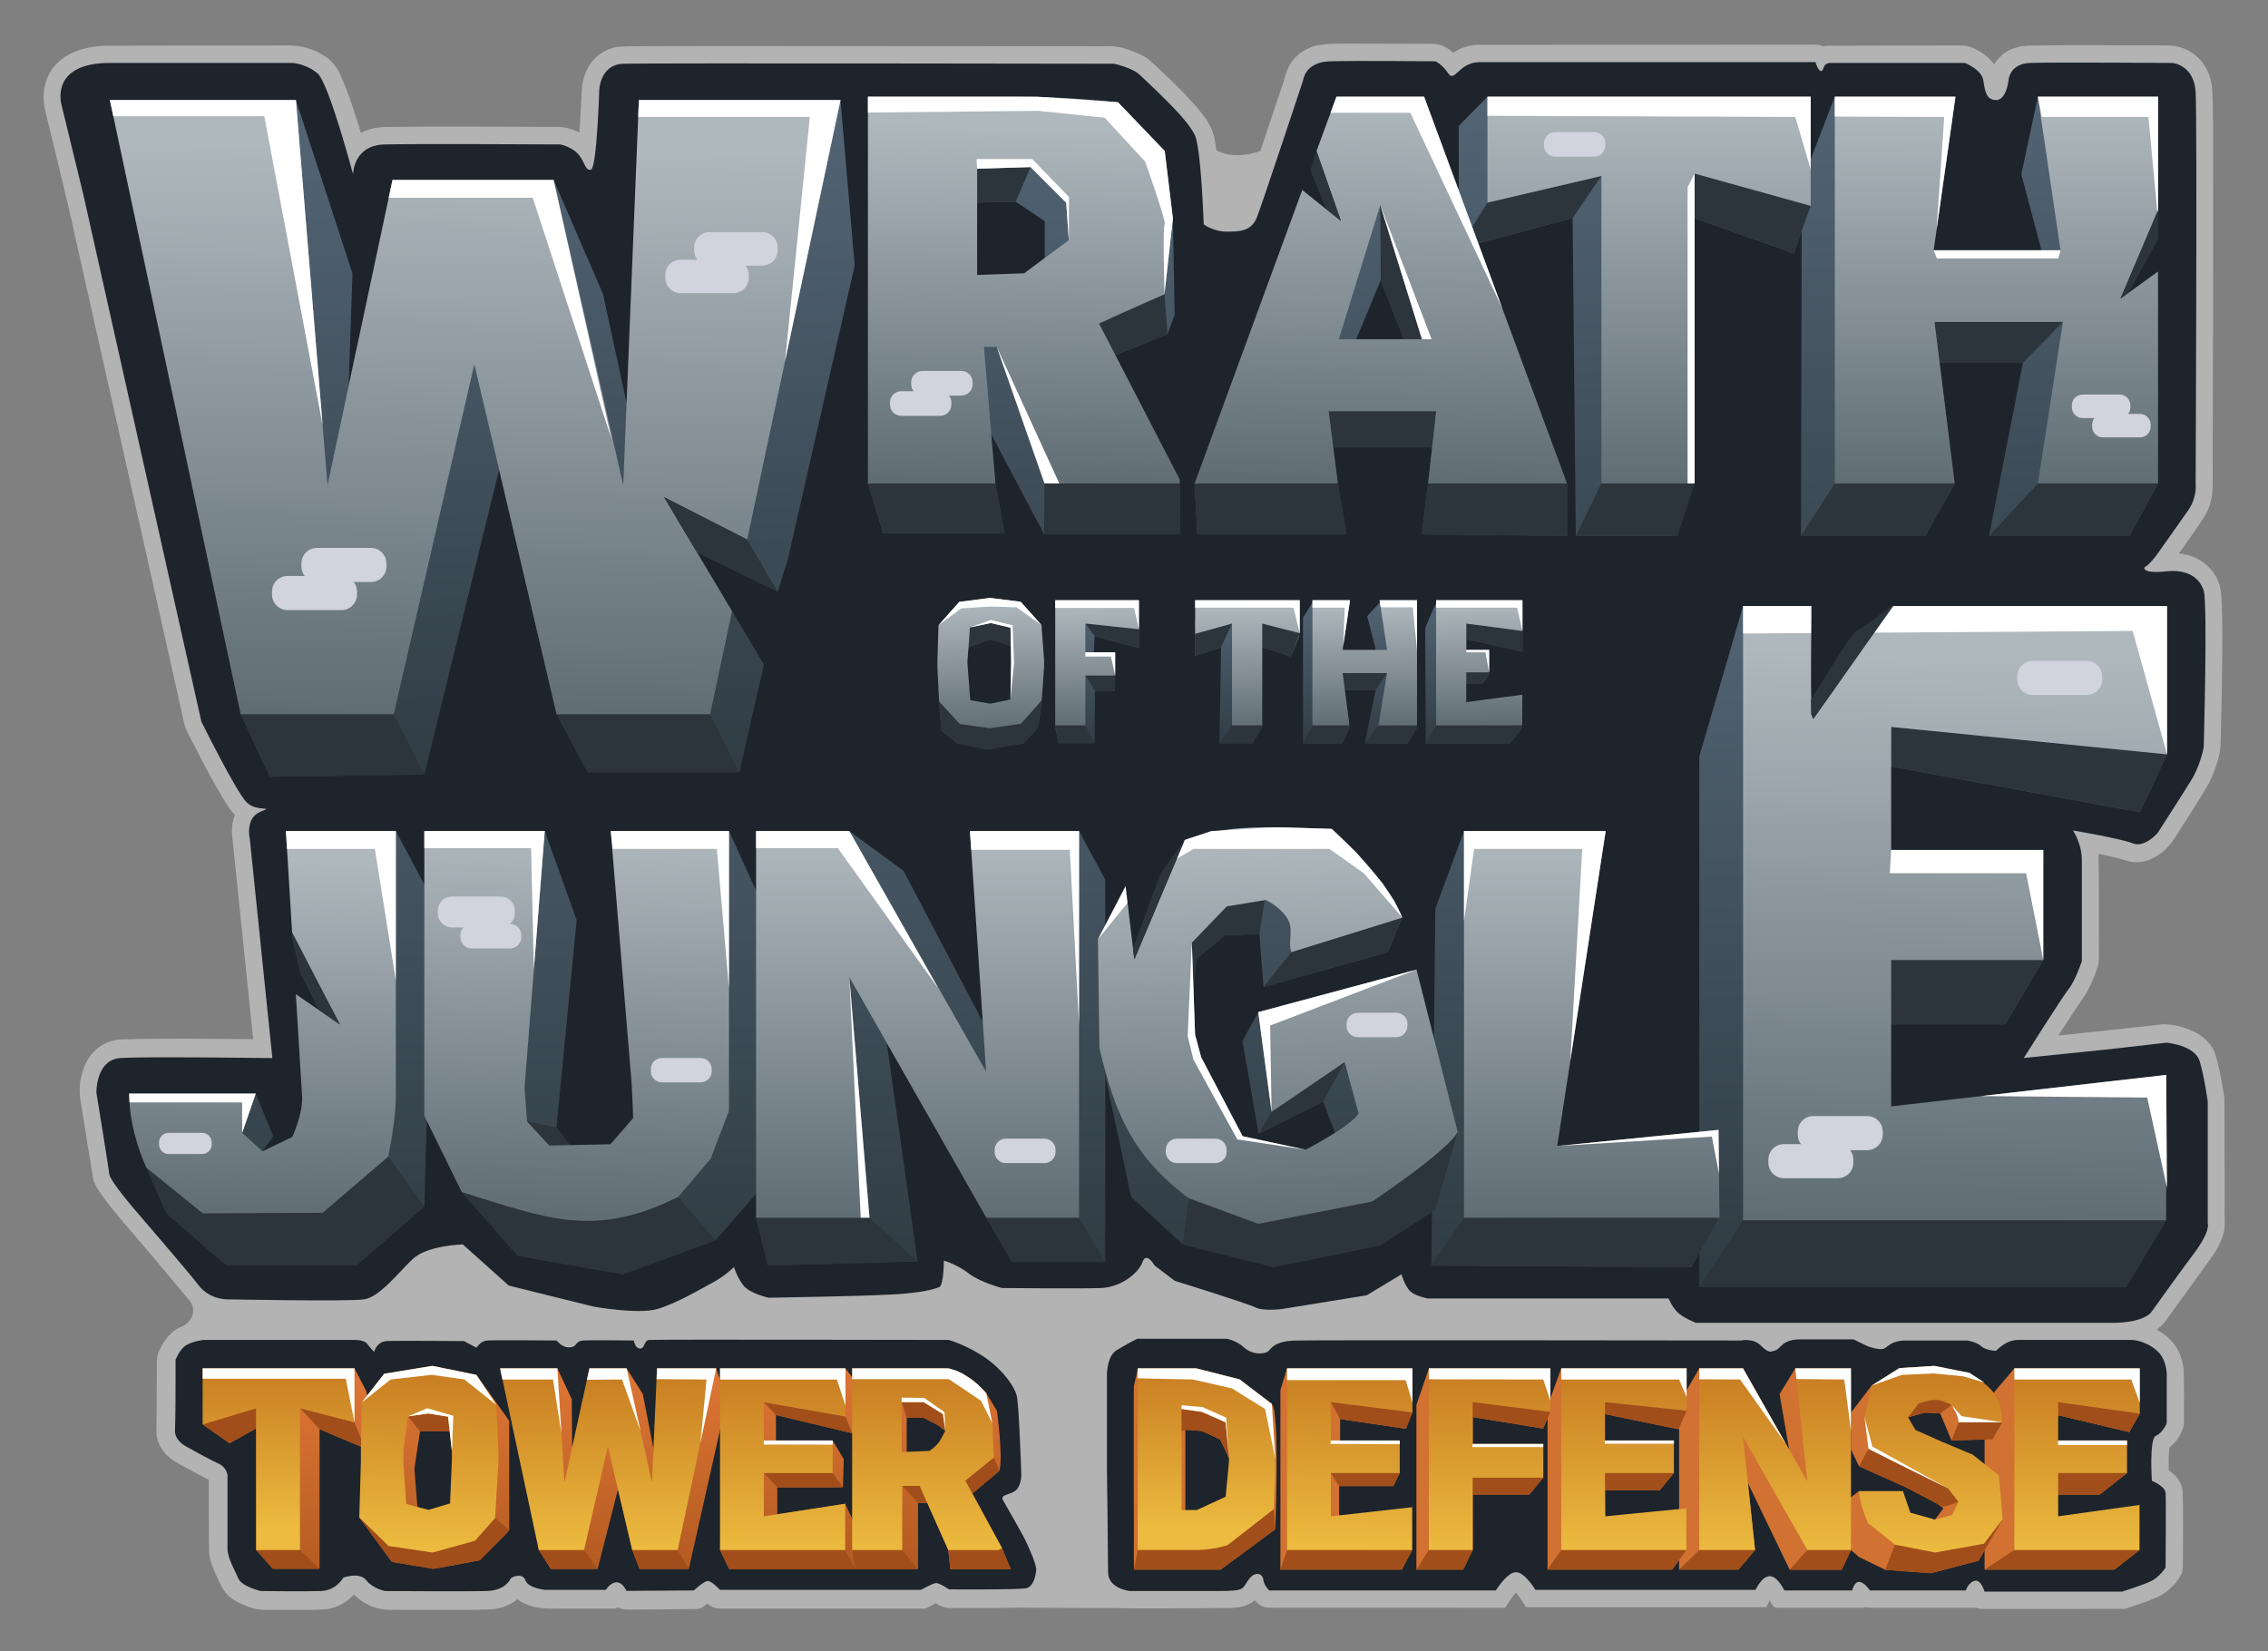 <svg xmlns="http://www.w3.org/2000/svg" role="img" viewBox="-8.91 -8.91 463.32 337.32"><rect x="-8.91" y="-8.91" width="463.32" height="337.32" fill="#808080" stroke="none"/><title>Wrath of the Jungle logo</title><g fill="#fff" opacity=".4"><path d="M127.102 260.983C125.559 261.001 124.007 260.975 122.481 261.176 122.226 261.159 121.973 261.127 121.717 261.142 118.485 261.124 115.253 261.048 112.022 261.113 111.085 261.136 110.151 261.165 109.218 261.247 108.559 261.373 107.924 261.618 107.344 261.954 106.815 261.381 106.02 261.08 105.245 261.135 100.274 261.104 95.301 261.046 90.331 261.161 89.772 261.185 89.185 261.336 88.644 261.532 88.401 261.621 88.165 261.729 87.933 261.846 87.557 261.653 87.19 261.441 86.808 261.259 81.078 261.222 75.346 261.164 69.616 261.278 68.915 261.358 68.196 261.531 67.538 261.837 67.36 261.921 67.216 261.752 67.057 261.701 66.424 261.415 65.767 261.24 65.074 261.136 63.983 260.97 62.881 261.037 61.777 261.021 52.931 261.01 44.086 261.032 35.24 261.047 34.166 261.053 33.091 261.045 32.018 261.066 30.201 261.357 28.366 261.865 26.806 262.88 25.82 263.579 25.033 264.525 24.397 265.545 24.015 266.172 23.68 266.818 23.419 267.506 23.276 267.927 23.204 268.34 23.162 268.789 23.089 269.654 23.138 270.535 23.125 271.408 23.125 275.639 23.055 279.871 23.057 284.102 23.303 286.307 24.673 288.32 26.542 289.476 28.168 290.527 29.919 291.373 31.611 292.299 32.32 292.667 33.029 293.033 33.738 293.401 33.749 298.348 33.718 303.295 33.816 308.241 33.879 309.23 34.177 310.186 34.508 311.114 35.006 312.458 35.645 313.744 36.266 315.035 36.782 316.044 37.473 316.994 38.42 317.639 39.66 318.544 41.101 319.124 42.553 319.594 43.658 319.925 44.801 320.005 45.948 319.976 47.281 319.965 48.613 319.99 49.946 319.993 52.579 320.008 55.215 320.011 57.843 319.844 59.975 319.546 61.953 318.438 63.4 316.854 64.511 317.959 65.852 318.837 67.316 319.369 68.353 319.751 69.454 319.952 70.559 319.956 71.819 319.983 73.08 319.955 74.34 319.975 79.99 319.99 85.642 320.043 91.291 319.894 92.674 319.805 94.062 319.446 95.285 318.811 95.821 318.534 96.323 318.203 96.796 317.82 97.719 318.514 98.815 318.993 99.938 319.288 102.118 319.875 104.387 319.722 106.622 319.722 110.057 319.729 113.493 319.725 116.929 319.724 116.999 319.6 117.121 319.434 117.28 319.476 117.885 319.788 118.563 319.903 119.222 319.929 120.098 319.943 120.975 319.908 121.851 319.91 125.756 319.881 129.66 319.858 133.564 319.803 134.339 319.71 134.995 319.221 135.552 318.72 135.636 318.663 135.723 318.834 135.808 318.871 136.491 319.423 137.349 319.731 138.227 319.714 139.378 319.74 140.53 319.7 141.681 319.721 154.509 319.722 167.337 319.723 180.165 319.724 180.865 319.357 181.56 318.981 182.263 318.621 182.863 318.987 183.488 319.324 184.188 319.495 184.813 319.641 185.461 319.595 186.098 319.619 187.825 319.633 189.552 319.612 191.278 319.619 194.643 319.608 198.015 319.617 201.368 319.32 202.411 319.125 203.409 318.594 204.189 317.861 204.858 317.24 205.381 316.468 205.71 315.626 206.452 313.983 206.751 312.11 206.408 310.326 206.205 309.334 205.845 308.359 205.462 307.42 204.886 306.048 204.281 304.688 203.594 303.368 202.761 301.746 201.854 300.161 200.956 298.572 202.14 297.578 202.921 296.171 203.268 294.672 203.585 293.279 203.558 291.808 203.487 290.373 203.411 288.913 203.367 287.453 203.299 285.993 203.155 282.677 203.002 279.357 202.616 276.061 202.471 274.976 202.067 273.952 201.562 272.984 200.743 271.438 199.67 270.041 198.485 268.763 196.205 266.31 193.401 264.37 190.384 262.926 189.274 262.402 188.148 261.907 186.984 261.514 186.099 261.217 185.173 261.017 184.252 261.016 183.031 260.986 181.811 261.041 180.59 261.012 162.761 260.991 144.932 260.978 127.102 260.983zM237.33 261.076C232.586 261.081 227.842 261.056 223.098 261.113 222.114 261.199 221.263 261.746 220.415 262.201 218.957 263.009 217.427 263.746 216.19 264.886 215.047 266.015 214.38 267.54 214.034 269.09 213.592 271.102 213.704 273.176 213.692 275.221 213.696 282.15 213.695 289.078 213.763 296.006 213.805 301.04 213.857 306.073 213.936 311.106 213.957 311.891 213.959 312.679 214.03 313.461 214.398 315.648 215.923 317.57 217.91 318.527 219.567 319.421 221.483 319.723 223.349 319.665 229.874 319.646 236.4 319.692 242.925 319.583 244.311 319.502 245.731 319.202 246.903 318.424 247.083 318.292 247.257 318.154 247.419 318.001 247.99 318.691 248.738 319.306 249.645 319.46 250.524 319.622 251.42 319.514 252.307 319.546 267.731 319.546 283.155 319.547 298.579 319.547 299.298 318.493 299.932 317.375 300.771 316.413 301.495 317.291 302.071 318.276 302.705 319.217 302.769 319.32 302.846 319.468 302.99 319.43 319.302 319.43 335.613 319.43 351.925 319.43 352.178 318.958 352.407 318.471 352.64 317.99 352.86 318.429 353.054 318.897 353.384 319.267 353.74 319.581 354.246 319.564 354.69 319.547 360.432 319.547 366.174 319.547 371.916 319.547 371.982 319.509 372.024 319.445 372.051 319.376 373.003 319.656 374.004 319.52 374.98 319.55 381.58 319.549 388.18 319.548 394.78 319.547 395.539 319.885 396.387 319.771 397.193 319.785 406.528 319.781 415.863 319.78 425.198 319.78 427.754 318.908 430.375 318.161 432.772 316.89 434.424 315.808 435.874 314.363 436.783 312.598 437.137 311.518 436.984 310.369 437.031 309.256 437.051 304.724 437.097 300.191 436.985 295.66 436.783 294.075 435.799 292.661 434.506 291.756 434.384 291.671 434.265 291.583 434.141 291.502 434.1 289.938 434.076 288.37 434.279 286.817 435.654 285.732 436.699 284.208 437.143 282.508 437.362 281.386 437.192 280.241 437.247 279.109 437.249 276.344 437.295 273.577 437.165 270.814 436.942 268.495 435.956 266.214 434.253 264.599 432.591 263.01 430.448 261.958 428.201 261.505 426.449 261.183 424.661 261.335 422.891 261.306 416.185 261.314 409.48 261.295 402.774 261.357 401.537 261.404 400.338 261.817 399.251 262.392 398.779 262.647 398.326 262.936 397.888 263.245 397.325 262.864 396.764 262.472 396.13 262.217 394.673 261.583 393.065 261.372 391.486 261.412 390.134 261.437 388.782 261.424 387.431 261.427 384.611 261.426 381.791 261.416 378.973 261.515 377.502 261.696 376.076 262.239 374.863 263.092 373.448 262.764 372.242 261.904 370.885 261.421 370.335 261.229 369.749 261.16 369.168 261.189 365.457 261.2 361.745 261.166 358.035 261.254 357.321 261.266 356.612 261.373 355.927 261.574 354.829 261.884 353.78 262.401 352.91 263.145 352.013 262.373 350.93 261.804 349.767 261.568 348.527 261.272 347.241 261.326 345.979 261.397 341.979 261.433 337.98 261.398 333.98 261.409 309.756 261.4 285.532 261.379 261.308 261.399 258.905 261.413 256.499 261.398 254.1 261.551 252.379 261.729 250.645 262.216 249.222 263.231 248.883 263.477 248.572 263.758 248.264 264.041 247.723 263.967 247.345 263.531 246.927 263.224 245.179 261.865 242.985 261.028 240.756 261.074 239.614 261.075 238.472 261.075 237.33 261.076z"/><path d="M266.684 0C264.421 0.025 262.13 -0.048 259.904 0.432C257.911 0.937 256.056 2.115 254.897 3.832C254.114 4.957 253.718 6.288 253.355 7.594C250.367 16.529 247.41 25.476 244.302 34.37C244.22 34.566 244.011 34.672 243.806 34.675C243.121 34.799 242.415 34.766 241.715 34.78C241.336 34.771 240.963 34.736 240.594 34.646C240.328 29.595 240.085 24.525 239.235 19.531C238.865 17.679 237.973 15.956 236.782 14.499C234.878 11.998 232.633 9.785 230.402 7.581C228.883 6.106 227.35 4.644 225.754 3.253C224.294 2.149 222.548 1.518 220.816 0.982C219.605 0.608 218.328 0.481 217.064 0.538C192.22 0.523 167.376 0.493 142.532 0.493C136.059 0.496 129.587 0.489 123.114 0.522C121.251 0.537 119.387 0.549 117.526 0.631C114.817 0.934 112.306 2.67 111.103 5.121C110.252 6.749 109.937 8.602 109.89 10.424C109.76 13.02 109.654 15.615 109.459 18.207C108.034 17.435 106.419 16.983 104.793 17.019C103.255 17.009 101.717 17.011 100.179 17C90.016 16.967 79.853 16.905 69.69 17.035C68.012 17.103 66.313 17.432 64.819 18.225C63.584 14.1 62.265 9.987 60.477 6.064C59.77 4.638 58.727 3.342 57.351 2.514C55.236 1.121 52.706 0.365 50.172 0.386C48.657 0.364 47.143 0.408 45.629 0.389C34.608 0.389 23.588 0.385 12.567 0.424C10.123 0.544 7.645 0.963 5.44 2.07C3.309 3.139 1.529 4.966 0.674 7.208C-0.174 9.399 -0.185 11.858 0.434 14.109C2 20.541 3.569 26.98 5.098 33.414C8.976 50.635 12.823 67.862 16.682 85.087C20.726 103.146 24.769 121.205 28.813 139.263C29.224 140.606 30.005 141.786 30.599 143.048C32.886 147.513 35.184 151.986 37.924 156.194C38.271 156.682 38.644 157.154 39.07 157.575C38.431 159.162 38.365 160.934 38.599 162.605C40.008 176.2 41.405 189.797 42.806 203.393C33.843 203.328 24.877 203.179 15.915 203.436C14.294 203.539 12.655 204.006 11.348 204.999C9.681 206.207 8.525 208.045 7.972 210.007C7.34 211.989 7.188 214.129 7.587 216.174C8.419 221.349 9.228 226.528 10.083 231.698C10.264 232.621 10.723 233.459 11.214 234.25C11.797 235.164 12.464 236.019 13.116 236.883C15.936 240.546 19.056 243.961 22.021 247.504C24.625 250.562 27.18 253.663 29.777 256.726C31.816 258.861 34.751 260.059 37.69 260.102C41.035 260.194 44.383 260.2 47.729 260.254C53.558 260.318 59.39 260.393 65.215 260.165C66.765 260.059 68.306 259.61 69.613 258.758C71.614 257.531 73.278 255.852 74.911 254.188C76.114 252.956 77.259 251.666 78.597 250.576C79.436 250.024 80.412 249.795 81.375 249.536C82.403 249.288 83.45 249.127 84.499 249.03C87.474 251.675 90.437 254.333 93.407 256.984C99.775 258.551 106.136 260.152 112.521 261.647C116.214 262.2 119.952 262.636 123.692 262.422C126.137 262.232 128.467 261.361 130.676 260.338C133.827 258.894 136.855 257.199 139.853 255.462C140.899 256.866 142.374 257.921 143.989 258.571C145.328 259.152 146.739 259.613 148.2 259.744C149.691 259.824 151.183 259.687 152.675 259.7C160.555 259.532 168.442 259.445 176.308 258.916C178.989 258.677 181.685 258.3 184.235 257.406C185.538 256.886 186.567 255.746 186.969 254.404C187.001 254.295 187.022 254.176 187.133 254.303C188.251 255.057 189.429 255.749 190.687 256.232C192.176 256.86 193.709 257.406 195.298 257.717C196.797 257.902 198.309 257.775 199.814 257.831C205.436 257.858 211.059 257.931 216.679 257.756C220.138 257.464 223.478 255.869 225.85 253.329C227.004 254.196 228.137 255.091 229.323 255.914C229.996 256.224 230.727 256.374 231.423 256.623C236.52 258.241 241.626 259.824 246.643 261.674C248.271 262.227 250.018 262.297 251.72 262.181C254.177 262.028 256.591 261.517 259.02 261.152C263.196 260.476 267.371 259.801 271.547 259.125C272.962 258.271 274.377 257.416 275.792 256.561C276.773 257.824 278.17 258.724 279.678 259.23C281.28 259.834 283.012 260.021 284.715 259.952C299.688 259.949 314.66 259.948 329.633 259.949C330.763 261.672 332.428 263.014 334.302 263.855C335.242 264.323 336.221 264.789 337.281 264.882C339.281 264.96 341.282 264.894 343.282 264.92C370.016 264.912 396.75 264.901 423.484 264.887C425.868 264.764 428.285 264.413 430.475 263.421C432.02 262.713 433.256 261.456 434.159 260.036C437.217 255.767 440.34 251.546 443.373 247.259C444.352 245.724 445.173 244.054 445.517 242.255C445.656 240.686 445.5 239.11 445.56 237.538C445.548 230.182 445.553 222.827 445.513 215.472C444.995 212.264 444.504 209.029 443.452 205.943C442.622 204.099 441.035 202.66 439.21 201.828C437.227 200.903 435.054 200.299 432.852 200.362C429.347 200.72 425.849 201.155 422.344 201.52C418.757 201.912 415.168 202.283 411.578 202.651C413.413 199.788 415.304 196.964 417.199 194.141C418.294 192.276 419.126 190.261 419.728 188.186C419.975 186.917 419.817 185.62 419.863 184.338C419.857 178.134 419.881 171.929 419.802 165.725C419.809 165.644 419.736 165.473 419.878 165.547C421.966 165.964 424.035 166.462 426.073 167.083C427.802 167.492 429.653 167.12 431.187 166.257C433.056 165.276 434.564 163.693 435.62 161.879C437.86 158.325 440.198 154.831 442.293 151.189C443.08 149.681 443.702 148.089 444.163 146.453C444.461 145.371 444.685 144.261 444.734 143.138C444.921 135.956 445.059 128.772 445.079 121.587C445.076 118.581 445.054 115.573 444.865 112.573C444.729 111.047 444.275 109.524 443.388 108.262C441.925 106.074 439.479 104.599 436.882 104.241C436.662 104.204 436.44 104.173 436.218 104.149C438.037 101.569 439.909 99.024 441.59 96.351C442.64 94.545 443.078 92.441 443.114 90.368C443.117 89.286 443.089 88.204 443.105 87.121C443.159 63.467 443.268 39.812 443.175 16.157C443.154 13.783 443.144 11.406 442.988 9.037C442.765 6.755 441.809 4.511 440.161 2.895C438.45 1.205 436.025 0.29 433.627 0.366C431.411 0.376 429.194 0.355 426.978 0.351C419.744 0.325 412.508 0.287 405.275 0.41C403.613 0.518 401.929 0.962 400.564 1.944C399.72 2.548 399.014 3.338 398.487 4.231C397.461 2.824 395.996 1.804 394.459 1.022C393.608 0.598 392.659 0.332 391.702 0.383C382.649 0.393 373.596 0.388 364.544 0.426C364.197 0.42 363.853 0.475 363.518 0.558C362.7 0.163 361.767 0.199 360.883 0.22C338.188 0.226 315.494 0.232 292.799 0.244C291.081 0.321 289.4 0.915 287.978 1.875C287.045 1.032 285.923 0.339 284.668 0.129C283.395 -0.033 282.109 0.091 280.83 0.036C276.115 0.013 271.397 -0.002 266.684 0Z"/><path d="M25.439 251.427L29.777 256.726C29.777 256.726 32.837 260.437 26.806 262.88C20.776 265.323 165.851 307.216 165.851 307.216L187.285 317.13L195.528 318.532L197.342 319.521L230.812 319.686L349.77 284.402L351.419 239.226L323.06 60.5L248.467 21.96C248.467 21.96 243.167 24.062 239.256 21.589C235.346 19.116 215.595 40.149 215.595 40.149L25.439 251.427Z"/></g><path fill="#1E242B" d="M13.537 3.948H50.85C50.85 3.948 53.653 4.113 55.961 6.091C58.269 8.07 63.215 26.701 63.215 26.701C63.215 26.701 63.215 20.765 69.645 20.601C76.076 20.436 105.589 20.601 105.589 20.601C105.589 20.601 107.897 21.095 109.216 22.579C110.535 24.063 110.7 26.206 111.854 25.712C113.008 25.217 113.503 9.719 113.503 9.719C113.503 9.719 113.503 4.278 118.449 4.113C123.395 3.948 218.694 4.113 218.694 4.113C218.694 4.113 222.486 4.937 223.97 6.421C225.454 7.905 234.192 15.654 235.346 19.117C236.501 22.579 236.995 36.923 236.995 36.923C236.995 36.923 238.974 38.407 241.612 38.407C244.25 38.407 246.723 38.407 247.877 35.439C249.031 32.472 257.275 7.575 257.275 7.575C257.275 7.575 257.605 3.783 262.716 3.618C267.827 3.453 284.315 3.618 284.315 3.618C284.315 3.618 285.634 4.113 286.953 6.091C288.272 8.07 289.096 3.783 293.383 3.783C297.67 3.783 361.972 3.783 361.972 3.783C361.972 3.783 362.466 5.597 363.126 5.597C363.785 5.597 363.29 3.948 365.104 3.948C366.918 3.948 392.474 3.948 392.474 3.948C392.474 3.948 395.936 5.267 396.266 7.575C396.596 9.883 396.925 11.532 398.904 11.532C400.882 11.532 401.377 7.74 401.377 7.74C401.377 7.74 401.377 4.113 405.829 3.948C410.28 3.783 434.847 3.948 434.847 3.948C434.847 3.948 439.299 4.278 439.628 9.883C439.958 15.489 439.628 90.013 439.628 90.013C439.628 90.013 439.958 92.651 438.144 95.29C436.331 97.927 431.384 104.852 431.384 104.852C431.384 104.852 430.065 106.501 429.406 106.831C428.746 107.161 429.076 108.315 433.528 107.82C437.98 107.325 440.453 109.139 441.277 111.777C442.101 114.415 441.277 143.763 441.277 143.763C441.277 143.763 440.618 147.39 438.804 150.358C436.99 153.326 431.879 161.24 431.879 161.24C431.879 161.24 429.241 164.373 426.768 163.383C424.295 162.394 414.567 160.745 414.567 160.745C414.567 160.745 416.381 163.383 416.381 166.846C416.381 170.308 416.381 187.455 416.381 187.455C416.381 187.455 415.062 191.412 413.743 193.061C412.424 194.71 404.51 207.241 404.51 207.241L422.151 205.427L433.693 204.108C433.693 204.108 439.463 204.603 440.453 207.9C441.442 211.198 442.101 216.144 442.101 216.144V241.04C442.101 241.04 442.761 242.524 439.299 247.141C435.836 251.757 430.56 259.177 430.56 259.177C430.56 259.177 429.169 261.351 422.445 261.351C415.721 261.351 337.57 261.351 337.57 261.351C337.57 261.351 334.932 260.331 333.778 259.177C332.623 258.023 331.964 256.374 331.964 256.374H282.831C282.831 256.374 279.863 255.879 278.874 254.56C277.884 253.241 277.39 251.428 277.39 251.428L270.3 255.714L252.988 258.517C252.988 258.517 249.196 259.012 247.547 258.187C245.898 257.363 231.06 252.747 231.06 252.747L226.938 249.614C226.938 249.614 225.289 246.646 224.465 248.954C223.64 251.263 220.013 254.066 216.056 254.23C212.099 254.395 195.776 254.23 195.776 254.23C195.776 254.23 191.324 253.076 189.016 251.263C186.708 249.449 183.905 248.625 183.905 248.625C183.905 248.625 183.905 253.736 182.916 254.066C181.926 254.395 180.937 254.89 175.826 255.385C170.715 255.879 148.127 256.209 148.127 256.209C148.127 256.209 144.17 255.385 142.851 253.571C141.532 251.757 141.037 249.944 141.037 249.944C141.037 249.944 139.223 251.757 136.75 253.076C134.277 254.395 129.331 257.363 125.374 258.517C121.417 259.671 112.349 258.023 112.349 258.023L95.037 253.736L85.638 245.327C85.638 245.327 78.384 245.492 75.416 248.295C72.448 251.098 68.656 256.044 65.524 256.539C62.391 257.033 37.33 256.539 37.33 256.539C37.33 256.539 33.867 256.539 31.724 253.736C29.581 250.933 19.193 238.897 19.193 238.897C19.193 238.897 13.588 232.467 13.423 230.983C13.258 229.499 10.785 214.33 10.785 214.33C10.785 214.33 10.62 207.57 15.731 207.241C20.842 206.911 45.244 207.241 45.244 207.241H46.728L42.111 162.394C42.111 162.394 41.122 158.272 44.255 156.953C47.387 155.634 43.595 157.118 41.452 154.975C39.308 152.831 32.219 138.487 32.219 138.487L8.147 30.988L3.695 12.686C3.695 12.686 0.956 3.948 13.537 3.948Z"/><path fill="url(#paint0_linear_5783_12764)" d="M40.25 137.003L46.191 149.787L77.777 149.321L93.055 87.044L104.793 137.003L111.129 148.855H142.141L165.691 45.327L162.786 11.537L124.537 76.338L119.091 73.411L114.277 51.156L104.179 27.859L63.979 62.124L63.288 65.371L62.316 69.941L63.096 46.959L51.538 11.537L40.25 137.003Z"/><path fill="url(#paint1_linear_5783_12764)" d="M168.392 89.849L171.539 100.071H196.27L194.431 89.849L193.492 79.626L204.388 100.236H232.089V89.442L218.943 63.651L229.594 59.346L231.059 55.389L230.695 35.714L201.381 56.544L188.026 50.35L190.7 32.471L198.578 32.307L204.514 36.264V43.802L206.328 48.465L216.22 36.593L213.912 23.898L195.116 18.952L180.277 23.898L179.947 50.35L168.392 89.849Z"/><path fill="url(#paint2_linear_5783_12764)" d="M243.425 80.662L235.137 89.848L235.676 100.26H266.178L264.386 89.848L263.45 82.469H283.662L282.835 89.848L281.511 100.26L311.204 100.565V89.848L289.92 69.898L268.156 60.387L273.17 48.299L277.884 60.387L282.336 64.952L286.787 61.325L285.963 37.582L274.916 21.589L256.945 53.74L243.425 80.662Z"/><path fill="url(#paint3_linear_5783_12764)" d="M304.429 15.16L294.959 10.852L289.096 16.808V41.87L312.352 35.638L313.003 100.59H333.777L336.655 89.849V35.439L357.519 42.859L360.989 33.139L343.67 16.973L304.429 15.16Z"/><path fill="url(#paint4_linear_5783_12764)" d="M379.943 45.662L365.914 10.852L359.168 28.35L359.003 100.615H384.394L390.399 89.849L387.32 65.205H404.344L397.42 100.615H426.108L431.944 89.849L425.449 35.604L407.403 10.852L404.015 26.701L408.137 42.212L403.355 48.3L379.943 45.662Z"/><path fill="#2C353C" d="M40.25 137.003L46.191 149.787 77.777 149.321 71.53 137.003H40.25zM104.792 137.003L111.129 148.854H142.141L136.159 137.003H104.792zM168.392 89.849L171.539 100.071H196.27L194.431 89.849H168.392zM204.461 89.849L204.389 100.236H232.089V89.849H204.461zM190.701 32.471L198.579 32.307 201.625 25.225 190.701 25.555V32.471zM215.595 57.186L218.943 63.651 229.594 59.346 228.98 51.199 215.595 57.186zM235.137 89.849L235.676 100.26H266.178L264.386 89.849H235.137zM282.836 89.849L281.512 100.26 311.204 100.566V89.849C311.204 89.849 282.836 89.849 282.836 89.849zM283.662 82.47H263.45L262.514 75.091H284.489L283.662 82.47zM277.884 60.387L273.171 48.299 273.062 32.988 281.58 60.387H277.884zM294.959 32.48L289.096 41.869 312.352 35.638 318.235 27.039 294.959 32.48zM337.279 26.544L360.989 33.139 357.519 42.859 336.655 35.44 337.279 26.544zM318.236 89.849L313.003 100.59H333.777L337.279 89.849H318.236zM365.914 89.849L359.003 100.615H384.394L390.399 89.849H365.914zM431.944 89.849L426.108 100.615H397.419L407.403 89.849H431.944zM387.32 65.205H404.344L412.514 56.861H386.277L387.32 65.205z"/><path fill="url(#paint5_linear_5783_12764)" d="M118.407 90.212L121.606 11.537H162.786L136.159 137.003H104.792L87.989 65.481L71.53 137.003H40.25L13.537 11.537H51.538L58.001 90.212L71.272 27.859H104.179L118.407 90.212Z"/><path fill="url(#paint6_linear_5783_12764)" d="M194.714 61.961H192.1L194.432 89.849H168.393V10.852H199.481C208.85 10.852 219.477 11.98 219.477 11.98L229.026 21.934L230.696 35.714L228.98 51.2C228.98 51.2 220.334 54.944 215.595 57.186L232.089 89.035V89.849H204.461L194.714 61.961ZM190.701 47.258L200.306 46.928L209.433 40.149L208.903 32.503L201.625 25.225L190.701 25.555V47.258Z"/><path fill="url(#paint7_linear_5783_12764)" d="M284.489 75.091H262.513L264.386 89.849H235.137L264.11 10.852H282.014L311.204 89.849H282.835L284.489 75.091ZM264.598 60.388H281.58L273.062 32.988L264.598 60.388Z"/><path fill="url(#paint8_linear_5783_12764)" d="M360.989 33.139L337.279 26.544V89.849H318.235V27.039L294.959 32.48V10.852H360.989V33.139Z"/><path fill="url(#paint9_linear_5783_12764)" d="M431.944 89.849H407.403L412.514 56.861H386.277L390.399 89.849H365.914V10.852H390.564L386.112 42.212H412.019L407.403 10.852H431.944V89.849Z"/><path fill="#fff" d="M13.537 11.537L14.236 14.82H45.079L56.995 77.968 51.538 11.537H13.537zM71.272 27.859L70.499 31.489H99.921L115.976 80.662 104.179 27.859H71.272zM121.606 11.537L121.466 14.983H156.535L151.463 64.89 162.786 11.537H121.606zM194.714 61.96L204.461 89.848H207.487L194.714 61.96zM168.393 10.852V14.082L203.122 13.732 216.756 15.132 225.033 24.108C225.033 24.108 229.452 36.597 229.022 36.903 228.592 37.209 228.98 51.2 228.98 51.2L230.696 35.714 229.026 21.934 219.477 11.98 203.122 10.852H168.393z"/><path fill="#fff" d="M190.701 25.554L201.625 25.224 208.903 32.503 209.433 40.148 209.469 31.336 201.949 23.583H190.582L190.701 25.554zM264.11 10.852L262.905 14.135H279.203L297.991 54.091 282.014 10.852H264.11zM273.062 32.988L281.58 60.387H283.543L273.062 32.988zM294.959 10.852V14.747L357.849 14.983 360.989 25.712V10.852H294.959zM337.279 26.544V89.849H335.839V29.355L337.279 26.544zM365.914 10.852V14.912L388.269 14.983 386.686 38.169 390.564 10.852H365.914zM386.112 42.211L386.771 43.881H411.585L412.019 42.211H386.112zM407.403 10.852L408.206 14.983H429.983L431.944 35.934V10.852H407.403z"/><path fill="url(#paint10_linear_5783_12764)" d="M71.953 160.868L79.538 175.09L77.777 237.578L63.875 249.614H37.33L25.129 238.971L21.015 229.658L17.48 214.508H43.338L46.892 223.234L44.717 226.301L57.115 228.18L71.953 160.868Z"/><path fill="url(#paint11_linear_5783_12764)" d="M89.76 169.979L102.37 160.868L108.893 179.047L104.764 221.42L107.732 225.377L116.635 229.994L127.022 218.782L140.009 160.868L146.477 175.09V233.951L137.244 244.503L118.284 251.428L96.85 247.635L85.416 234.617L89.76 169.979Z"/><path fill="url(#paint12_linear_5783_12764)" d="M152.578 178.882L145.548 239.865L147.962 249.638L178.536 248.79L172.237 204.132L192.588 239.865L197.805 248.9H216.88V170.803L211.524 160.868L192.148 200.366L175.661 168.989L164.592 160.868L152.578 178.882Z"/><path fill="url(#paint13_linear_5783_12764)" d="M274.751 195.04L248.131 197.864L244.909 203.778L248.206 222.739L261.396 216.144L264.034 223.069L261.726 230.818L238.478 226.531L231.883 200.604L234.896 193.066L235.511 186.961L241.281 182.179L248.371 181.85L249.195 192.731L274.586 185.642L277.565 178.554L250.514 169.484L225.453 176.738L220.837 199.491L215.682 205.186L222.156 235.599L232.708 245.327L251.339 249.944L273.102 245.492L284.314 238.237L288.865 222.332L274.751 195.04Z"/><path fill="url(#paint14_linear_5783_12764)" d="M305.748 181.025L290.164 160.868L284.314 176.739L283.49 249.664L336.58 249.969L342.359 239.721L304.099 229.499L305.748 181.025Z"/><path fill="url(#paint15_linear_5783_12764)" d="M378.109 120.516L433.781 145.197L428.241 157.016L377.425 147.689L371.348 175.203L408.504 187.217L400.727 200.366H377.425L373.213 226.034L433.609 240.385L425.443 254.015H338.237V145.591L347.178 114.919L376.71 120.516H378.109Z"/><path fill="#2C353C" d="M21.014 229.658L25.128 238.972 37.329 249.615H63.874L77.777 237.579 70.405 227.372 57.011 238.849 32.515 238.972 21.014 229.658zM98.752 220.2L104.764 221.42 107.732 225.377 103.276 225.12 98.752 220.2zM85.416 234.616L96.85 247.635 118.284 251.427 137.244 244.502 129.644 235.607C129.644 235.607 125.14 237.633 124.955 237.705 124.771 237.777 121.139 239.019 121.139 239.019L117.955 239.811 113.644 240.411 109.364 240.464 103.316 239.714 94.448 237.438 85.416 234.616zM145.548 239.865L147.962 249.639 178.536 248.79 168.714 239.865H145.548zM192.588 239.865L197.805 248.9H216.88L211.524 239.865H192.588zM234.14 193.224L234.896 193.066 235.51 186.961 241.281 182.179 248.371 181.85 249.461 174.985 241.702 176.258 234.562 183.673 234.14 193.224zM277.565 178.554L274.587 185.641 249.196 192.731 254.905 185.608 277.565 178.554zM248.206 222.739L250.856 218.243 265.787 208.057 261.396 216.144 248.206 222.739zM233.934 235.882L232.708 245.327 251.339 249.944 273.103 245.492 284.314 238.238 288.866 222.333 283.49 227.783 274.843 234.186 271.392 236.557 248.14 241.11 233.934 235.882zM342.359 239.722L336.58 249.969 283.49 249.664 290.165 239.865 342.359 239.722zM377.424 139.591L433.781 145.197 428.241 157.016 377.424 147.689V139.591zM377.424 187.217V200.366H400.727L408.503 187.217H377.424zM338.237 254.015L347.178 240.385H433.609L425.443 254.015H338.237z"/><path fill="url(#paint16_linear_5783_12764)" d="M49.501 160.868H71.953V215.07C71.953 220.097 70.405 227.371 70.405 227.371L57.012 238.849L32.516 238.971L21.015 229.658C21.015 229.658 17.48 222.466 17.48 214.508H43.338L40.566 222.54L44.717 226.301L50.793 223.371C50.793 223.371 53.014 218.608 52.799 215.07L49.501 160.868Z"/><path fill="url(#paint17_linear_5783_12764)" d="M140.009 160.868V218.015L136.266 227.82L129.645 235.607C112.509 244.15 102.741 240.01 85.417 234.617L77.777 219.054V160.868H102.371L98.249 213.333L98.752 220.2L103.276 225.121L115.784 224.859L120.447 219.507L120.141 212.63L115.854 160.868H140.009Z"/><path fill="url(#paint18_linear_5783_12764)" d="M211.524 239.865H192.588L164.592 190.709L168.714 239.865H145.548V160.868H164.592L192.534 210.024L189.237 160.868H211.524V239.865Z"/><path fill="url(#paint19_linear_5783_12764)" d="M288.866 222.332C286.879 226.235 271.392 236.557 271.392 236.557L248.14 241.109L233.934 235.882C222.432 227.329 218.767 218.328 215.683 205.186L215.389 182.982L223.128 168.144C236.288 158.54 247.564 160.021 263.132 160.428C263.132 160.428 274.38 170.158 277.566 178.554L254.906 185.609C254.168 183.903 255.283 181.108 254.335 179.198C253.008 176.523 249.693 174.947 249.693 174.947L241.703 176.258L234.563 183.673L235.231 202.458L236.466 207.07L244.951 223.22L257.808 225.963C257.808 225.963 266.862 221.341 268.631 218.582L265.788 208.057L250.857 218.243L248.132 197.864L280.469 189.179L288.866 222.332Z"/><path fill="url(#paint20_linear_5783_12764)" d="M309.208 225.216L342.162 221.918L342.359 239.865H290.164V160.868H319.101L309.208 225.216Z"/><path fill="url(#paint21_linear_5783_12764)" d="M408.504 187.217H377.424V217.119L433.608 210.689V240.385H347.178V114.919H433.781V145.197L377.424 139.591V164.727H408.504V187.217Z"/><path fill="#fff" d="M49.501 160.868L49.723 164.522H67.667L71.953 191.413V160.868H49.501zM17.48 214.508H43.338L40.566 222.54 40.545 216.309H17.538L17.48 214.508zM77.777 160.868V164.373H99.587L100.146 189.176 102.37 160.868H77.777zM115.854 160.868L116.259 164.522H137.536L140.009 192.982V160.868H115.854zM145.548 160.868V164.373H162.255L182.751 192.984 164.592 160.868H145.548zM168.714 239.865H166.922L164.592 190.709 168.714 239.865zM189.236 160.868L189.494 164.709H209.639L211.524 200.366V160.868H189.236zM215.389 182.982L223.128 168.144 229.594 163.894 238.557 160.867 251.498 160.099 263.132 160.428 268.108 165.229 273.395 171.4 275.906 175.149 277.565 178.554 269.685 169.484 262.69 164.521H244.736 234.943L226.315 169.484 215.389 182.982zM250.857 218.244L248.132 197.865 280.468 189.18 250.565 200.605 250.857 218.244z"/><path fill="#fff" d="M234.562 183.673L235.23 202.458 236.466 207.07 244.95 223.22 257.807 225.963 243.861 223.877 234.884 207.555 233.718 202.775 234.562 183.673zM290.164 160.868V179.212L292.228 164.522H314.322L311.883 207.817 319.101 160.868H290.164zM309.208 225.215L342.162 221.918 342.26 230.891 340.802 223.295 309.208 225.215zM347.178 114.919V120.516L426.767 119.987 433.781 145.197V114.919H347.178zM377.424 164.727H408.503V187.217L405.004 169.484H377.14L377.424 164.727zM395.793 215.016L433.609 210.688 433.781 233.786 429.736 215.319 395.793 215.016z"/><path fill="url(#paint22_linear_5783_12764)" d="M184.133 117.833L182.928 134.869L183.412 140.346L186.676 143.049L192.855 144.215L200.241 142.933L203.122 139.762L203.9 134.662L196.586 137.493H189.241L186.093 132.44L188.969 123.338L193.492 121.714L197.587 123.038L200.241 121.714L196.936 117.051L184.133 117.833Z"/><path fill="url(#paint23_linear_5783_12764)" d="M209.76 117.026L206.656 139.762L207.312 142.933H214.715L214.774 132.207H218.794L218.905 129.581L215.862 124.842H214.529L214.704 121.047L223.753 123.479V119.637L209.76 117.026Z"/><path fill="url(#paint24_linear_5783_12764)" d="M244.909 117.462L235.245 117.633V121.061V125.128L240.54 123.315L240.21 142.958H246.888L248.936 139.763V123.315L254.802 125.211L256.607 120.944L248.619 116.997L244.909 117.462Z"/><path fill="url(#paint25_linear_5783_12764)" d="M262.469 122.16L259.205 114.205L257.275 117.296V142.982H265.354L266.765 139.762L265.761 132.104H272.114L269.886 142.982H278.709L280.568 139.762L277.967 118.451L272.926 114.205L270.383 116.971L272.279 124.35L266.508 126.53L262.469 122.16Z"/><path fill="url(#paint26_linear_5783_12764)" d="M298.411 116.971L284.464 114.205L282.253 119.357L282.336 143.007H299.565L302.07 139.762L288.189 136.175L287.859 132.135L290.626 130.808H293.877L295.302 128.932L290.626 124.35V121.656L302.106 124.221V118.683L298.411 116.971Z"/><path fill="#2C353C" d="M188.969 123.339L193.493 121.715 197.588 123.038 197.525 119.317 193.484 118.376 189.229 119.268 188.969 123.339zM182.928 134.869L183.412 140.346 186.676 143.049 192.855 144.215 200.241 142.933 203.122 139.762 203.9 134.171 199.653 138.947 193.279 139.856 187.175 139.004 182.928 134.379V134.869zM206.656 139.272L207.312 142.933H214.715L212.818 139.272H206.656zM212.818 129.091L214.774 132.207H218.794L218.906 129.091H212.818zM212.818 118.471L214.705 121.047 223.754 123.479V119.637L212.818 118.471zM235.245 120.569V125.127L240.54 123.314 242.775 118.471 235.245 120.569zM248.936 118.471L256.607 120.453 254.802 125.21 248.936 123.314V118.471zM242.775 139.272L240.21 142.958H246.887L248.936 139.763V139.272H242.775zM259.205 139.272L257.275 142.982H265.354L266.765 139.763V139.272H259.205zM272.693 139.272L269.886 142.982H278.709L280.568 139.763V139.272H272.693zM265.761 132.103H272.114L274.441 128.6H265.366L265.761 132.103zM290.625 130.808H293.876L295.302 128.932V128.441H290.625V130.808zM282.336 143.007H299.566L302.07 139.763V139.272H284.464L282.336 143.007zM290.625 121.655L302.105 124.22V119.986L290.625 118.471V121.655z"/><path fill="url(#paint27_linear_5783_12764)" d="M204.388 127.305L203.9 134.171L199.653 138.947L193.279 139.856L187.175 139.004L182.928 134.379L182.596 127.489V125.941L182.815 118.824L187.062 114.048L193.367 113.246L199.596 114.03L203.844 118.768L204.388 126.041V127.305ZM197.649 125.778L197.525 119.317L193.484 118.376L189.229 119.268L188.708 126.428L189.296 134.143L193.405 134.853L197.508 134.002L197.649 127.042V125.778Z"/><path fill="url(#paint28_linear_5783_12764)" d="M218.905 129.091H212.817V139.272H206.656V113.714H223.753V119.637L212.817 118.471V124.351H218.905V129.091Z"/><path fill="url(#paint29_linear_5783_12764)" d="M256.607 120.453L248.936 118.471V139.272H242.775V118.471L235.245 120.569V113.714H256.607V120.453Z"/><path fill="url(#paint30_linear_5783_12764)" d="M280.568 139.272H272.693L274.442 128.599H265.366L266.765 139.272H259.205V113.714H266.882L265.366 123.86H274.442L272.926 113.714H280.568V139.272Z"/><path fill="url(#paint31_linear_5783_12764)" d="M295.302 128.441H290.626V134.532L302.071 133.017V139.272H284.464V113.714H302.106V119.986L290.626 118.471V123.86H295.302V128.441Z"/><path fill="#fff" d="M182.815 118.824L187.062 114.048L193.367 113.246L199.596 114.03L203.844 118.768L198.743 115.161L193.414 115.001L187.434 115.394L182.815 118.824Z"/><path fill="#fff" d="M189.229 119.268L193.492 117.756 197.956 118.844 198.247 126.552 197.507 134.003 197.649 126.411 197.525 119.317 193.483 118.376 189.229 119.268zM206.656 113.714V115.281H222.774L223.753 119.637V113.714H206.656zM212.817 124.352V125.215H218.034L218.905 129.091V124.352H212.817zM235.244 113.714V115.239H255.337L256.607 120.453V113.714H235.244zM259.205 113.714V115.239H265.807L265.489 123.038 266.882 113.714H259.205zM272.926 113.714L273.141 115.157H279.698L280.568 123.854V113.714H272.926zM284.464 113.714V115.239H301.008L302.106 119.986V113.714H284.464zM290.625 123.86V124.351H294.537L295.302 128.442V123.86H290.625z"/><g style="mix-blend-mode:color-burn" fill="#D1D3DE"><path d="M60.843 108.759H49.839C48.083 108.759 46.66 110.182 46.66 111.938V112.552C46.66 114.308 48.083 115.731 49.839 115.731H60.843C62.599 115.731 64.022 114.308 64.022 112.552V111.938C64.022 110.182 62.599 108.759 60.843 108.759Z"/><path d="M66.85 103.025H55.846C54.091 103.025 52.667 104.448 52.667 106.204V106.818C52.667 108.574 54.091 109.997 55.846 109.997H66.85C68.606 109.997 70.029 108.574 70.029 106.818V106.204C70.029 104.448 68.606 103.025 66.85 103.025zM140.927 44.14H130.123C128.399 44.14 127.002 45.537 127.002 47.261V47.864C127.002 49.587 128.399 50.985 130.123 50.985H140.927C142.651 50.985 144.048 49.587 144.048 47.864V47.261C144.048 45.537 142.651 44.14 140.927 44.14z"/><path d="M146.826 38.509H136.021C134.298 38.509 132.9 39.907 132.9 41.63V42.233C132.9 43.957 134.298 45.354 136.021 45.354H146.826C148.549 45.354 149.947 43.957 149.947 42.233V41.63C149.947 39.907 148.549 38.509 146.826 38.509zM183.147 71.01H175.198C173.93 71.01 172.902 72.038 172.902 73.306V73.75C172.902 75.018 173.93 76.046 175.198 76.046H183.147C184.415 76.046 185.443 75.018 185.443 73.75V73.306C185.443 72.038 184.415 71.01 183.147 71.01z"/><path d="M187.486 66.868H179.538C178.27 66.868 177.242 67.896 177.242 69.164V69.608C177.242 70.876 178.27 71.904 179.538 71.904H187.486C188.754 71.904 189.782 70.876 189.782 69.608V69.164C189.782 67.896 188.754 66.868 187.486 66.868zM316.749 18.064H308.801C307.533 18.064 306.505 19.092 306.505 20.36V20.804C306.505 22.072 307.533 23.1 308.801 23.1H316.749C318.018 23.1 319.045 22.072 319.045 20.804V20.36C319.045 19.092 318.018 18.064 316.749 18.064zM420.671 75.647H428.248C429.457 75.647 430.437 76.627 430.437 77.836V78.259C430.437 79.468 429.457 80.448 428.248 80.448H420.671C419.462 80.448 418.483 79.468 418.483 78.259V77.836C418.483 76.627 419.462 75.647 420.671 75.647z"/><path d="M416.535 71.699H424.112C425.321 71.699 426.301 72.679 426.301 73.888V74.311C426.301 75.52 425.321 76.5 424.112 76.5H416.535C415.326 76.5 414.346 75.52 414.346 74.311V73.888C414.346 72.679 415.326 71.699 416.535 71.699zM32.372 222.529H25.548C24.46 222.529 23.577 223.412 23.577 224.5V224.881C23.577 225.97 24.46 226.853 25.548 226.853H32.372C33.461 226.853 34.344 225.97 34.344 224.881V224.5C34.344 223.412 33.461 222.529 32.372 222.529zM93.37 174.252H83.406C81.817 174.252 80.528 175.54 80.528 177.13V177.686C80.528 179.276 81.817 180.564 83.406 180.564H93.37C94.959 180.564 96.247 179.276 96.247 177.686V177.13C96.247 175.54 94.959 174.252 93.37 174.252zM134.207 207.228H126.326C125.069 207.228 124.049 208.247 124.049 209.504V209.944C124.049 211.201 125.069 212.221 126.326 212.221H134.207C135.464 212.221 136.484 211.201 136.484 209.944V209.504C136.484 208.247 135.464 207.228 134.207 207.228zM204.444 223.715H196.563C195.306 223.715 194.287 224.735 194.287 225.992V226.432C194.287 227.689 195.306 228.708 196.563 228.708H204.444C205.702 228.708 206.721 227.689 206.721 226.432V225.992C206.721 224.735 205.702 223.715 204.444 223.715z"/><path d="M95.296 179.858H87.415C86.157 179.858 85.138 180.877 85.138 182.134V182.574C85.138 183.832 86.157 184.851 87.415 184.851H95.296C96.553 184.851 97.573 183.832 97.573 182.574V182.134C97.573 180.877 96.553 179.858 95.296 179.858zM239.398 223.715H231.517C230.259 223.715 229.24 224.735 229.24 225.992V226.432C229.24 227.689 230.259 228.708 231.517 228.708H239.398C240.655 228.708 241.675 227.689 241.675 226.432V225.992C241.675 224.735 240.655 223.715 239.398 223.715zM276.331 197.995H268.449C267.192 197.995 266.173 199.014 266.173 200.271V200.711C266.173 201.968 267.192 202.988 268.449 202.988H276.331C277.588 202.988 278.607 201.968 278.607 200.711V200.271C278.607 199.014 277.588 197.995 276.331 197.995zM366.524 224.833H355.519C353.764 224.833 352.341 226.256 352.341 228.011V228.626C352.341 230.381 353.764 231.804 355.519 231.804H366.524C368.279 231.804 369.702 230.381 369.702 228.626V228.011C369.702 226.256 368.279 224.833 366.524 224.833z"/><path d="M372.531 219.099H361.527C359.771 219.099 358.348 220.522 358.348 222.277V222.892C358.348 224.647 359.771 226.07 361.527 226.07H372.531C374.287 226.07 375.71 224.647 375.71 222.892V222.277C375.71 220.522 374.287 219.099 372.531 219.099zM417.378 126.108H406.373C404.618 126.108 403.195 127.531 403.195 129.287V129.901C403.195 131.657 404.618 133.08 406.373 133.08H417.378C419.133 133.08 420.556 131.657 420.556 129.901V129.287C420.556 127.531 419.133 126.108 417.378 126.108z"/></g><path fill="#1E242B" d="M26.955 272.764V268.916C26.955 268.916 27.771 266.701 29.17 265.885 30.569 265.069 32.667 264.836 32.667 264.836H63.796C63.796 264.836 65.544 264.836 66.127 265.652 66.71 266.468 67.526 267.284 67.526 267.284 67.526 267.284 67.993 265.186 70.091 265.069 72.19 264.953 85.865 265.069 85.865 265.069L88.429 266.434C88.429 266.434 89.211 265.069 90.61 264.953 92.009 264.836 104.834 264.953 104.834 264.953 104.834 264.953 105.883 266.468 107.515 266.352 109.147 266.235 108.448 265.069 110.313 264.953 112.179 264.836 120.573 264.953 120.573 264.953 120.573 264.953 120.806 266.585 121.855 266.585 122.904 266.585 122.555 264.953 123.721 264.836 124.886 264.719 184.928 264.836 184.928 264.836 184.928 264.836 188.892 266.002 192.506 268.567 196.12 271.132 198.335 274.396 198.801 276.261 199.268 278.127 199.734 292.467 199.734 292.467 199.734 292.467 199.734 294.449 198.685 295.498 197.636 296.547 195.304 296.314 196.003 297.596 196.703 298.879 199.851 304.242 200.667 305.991 201.483 307.739 202.882 310.771 202.765 311.936 202.649 313.102 202.182 315.201 200.783 315.551 199.384 315.9 184.97 315.798 184.97 315.798 184.97 315.798 183.062 314.501 182.363 314.501 181.663 314.501 179.215 315.9 179.215 315.9H138.177C138.177 315.9 136.414 313.973 135.598 314.089 134.782 314.206 132.822 316.017 132.822 316.017L119.051 316.099C119.051 316.099 118.343 314.351 117.061 314.351 115.779 314.351 114.86 315.9 114.86 315.9H102.502C102.502 315.9 99.01 315.585 98.427 313.953 97.844 312.32 95.732 313.261 95.499 313.494 95.265 313.728 94.458 316.017 90.494 316.134 86.53 316.25 69.742 316.134 69.742 316.134 69.742 316.134 67.293 315.667 65.894 313.918 64.495 312.17 61.231 313.398 61.231 313.398 61.231 313.398 59.832 316.017 56.684 316.134 53.536 316.25 44.326 316.134 44.326 316.134 44.326 316.134 40.479 315.201 39.779 313.569 39.08 311.936 37.564 309.372 37.564 307.506V292.467C37.564 292.467 37.447 290.835 35.582 290.018 33.717 289.202 29.403 286.754 29.403 286.754 29.403 286.754 26.722 285.588 26.838 283.256 26.955 280.925 26.955 272.764 26.955 272.764zM217.222 291.301V272.181C217.222 272.181 217.105 268.217 219.204 266.934 221.302 265.652 223.401 264.603 223.401 264.603H241.705C241.705 264.603 243.687 264.952 245.202 266.351 246.718 267.75 248.7 267.75 249.749 267.401 250.798 267.051 250.682 265.069 255.928 264.952 261.175 264.836 346.748 264.952 346.748 264.952 346.748 264.952 349.196 264.369 350.829 266.002 352.461 267.634 352.811 267.284 353.86 266.934 354.909 266.584 355.142 264.719 358.873 264.719H369.715L372.63 266.118C372.63 266.118 375.078 267.051 376.011 266.584 376.944 266.118 377.527 264.952 380.441 264.952H392.916C392.916 264.952 394.781 265.185 395.83 266.118 396.88 267.051 398.862 267.051 398.862 267.051 398.862 267.051 400.844 264.836 403.292 264.836H426.726C426.726 264.836 429.407 264.952 431.739 267.051 434.07 269.149 433.721 272.764 433.721 272.764V281.857C433.721 281.857 432.905 283.839 431.506 284.422 430.107 285.005 430.689 293.632 430.689 293.632 430.689 293.632 433.371 294.682 433.488 296.081 433.604 297.48 433.488 311.353 433.488 311.353 433.488 311.353 432.205 313.335 430.456 314.151 428.708 314.967 424.627 316.25 424.627 316.25H396.49C396.49 316.25 395.831 313.802 394.548 314.035 393.266 314.268 392.671 316.017 392.671 316.017H373.096C373.096 316.017 371.931 314.268 370.881 314.268 369.832 314.268 369.482 316.017 369.482 316.017H355.609C355.609 316.017 354.25 313.102 352.617 313.102 350.985 313.102 349.728 315.9 349.728 315.9H304.766C304.766 315.9 302.586 312.289 300.797 312.286 298.942 312.282 296.67 316.017 296.67 316.017H265.022 250.372C250.372 316.017 249.283 314.967 249.166 313.802 249.05 312.636 247.576 311.916 246.177 313.782 244.778 315.647 245.708 316.133 239.995 316.133H221.885C221.885 316.133 217.455 315.667 217.455 312.286 217.455 308.905 217.222 291.301 217.222 291.301z"/><path fill="url(#paint32_linear_5783_12764)" d="M37.164 273.915L32.486 282.085L37.989 285.951L43.42 282.901V307.755L46.81 311.59H56.372V283.066L65.111 286.776L66.183 287.188V276.389L65.862 275.194L63.506 270.644L37.164 273.915Z"/><path fill="url(#paint33_linear_5783_12764)" d="M75.993 276.141L70.057 279.191L66.207 299.306L64.486 301.09L71.129 310.188L79.62 311.614L89.1 309.858L94.294 304.665L95.118 303.675V281.335L88.394 271.964L87.864 296.338L80.444 304.17L76.356 298.95L75.745 291.115L76.9 283.478H84.978L82.423 277.213L75.993 276.141Z"/><path fill="url(#paint34_linear_5783_12764)" d="M100.889 274.657L100.724 294.855L101.155 307.755L103.609 311.639H113.172L117.334 295.359L120.246 307.755L121.746 311.639H131.803L139.553 277.13L137.4 270.644L125.126 301.78L124.582 287.021L122.405 275.894L119.099 270.644L113.255 281.994L107.983 286.712C107.983 286.712 107.885 278.78 107.896 276.966L104.952 270.644L100.889 274.657Z"/><path fill="url(#paint35_linear_5783_12764)" d="M142.768 274.163L138.181 307.755L140.048 311.664H165.851V302.769L163.746 298.308L149.887 300.447V294.937H163.295L163.46 289.199L161.198 285.376H149.61V280.181L165.172 283.89L166.923 283.726L166.84 274.657L163.797 270.644L142.768 274.163Z"/><path fill="url(#paint36_linear_5783_12764)" d="M172.445 274.162L167.746 297.657L165.172 307.755L165.85 311.663H178.628V299.141V298.152H180.524L184.812 307.755L185.223 311.687H197.589L195.795 307.372L189.725 296.228L195.252 291.565C196.06 288.986 194.754 279.351 194.754 279.351L192.548 275.673L182.833 289.908L176.321 287.703V280.757H179.782L182.75 282.282L184.201 283.373L186.666 282.076L184.053 275.619L172.445 274.162Z"/><path fill="#A14E1A" d="M43.421 307.755L46.81 311.59H56.373L52.367 307.755H43.421zM32.486 282.084L37.989 285.95 43.42 282.9 43.42 278.787 32.486 282.084zM52.367 278.787L56.373 283.065 65.647 286.981 63.506 281.672 52.367 278.787zM74.404 280.461L76.9 283.478H83L82.621 280.518 78.582 279.863 74.404 280.461zM64.486 301.09L71.129 310.188 79.62 311.614 89.1 309.858 95.118 303.676 92.227 301.222 88.141 305.857 79.457 308.265 70.469 306.923 64.486 301.09zM101.155 307.755L103.61 311.639H113.172L110.407 307.755H101.155zM120.246 307.755L121.746 311.639H131.804L129.524 307.755H120.246zM138.181 307.755L140.048 311.664 165.851 311.664 163.746 307.755H138.181zM147.127 292.028L149.887 294.937H163.295L161.197 292.028H147.127zM147.127 277.551L149.61 280.181 165.172 283.891 163.797 280.466 147.127 277.551z"/><path fill="#A14E1A" d="M165.172 307.755L165.85 311.664H178.628L175.401 307.755H165.172zM175.401 294.653L178.629 298.152H180.524L178.962 294.653H175.401zM184.812 307.755L185.223 311.688H197.589L195.795 307.373 195.096 307.755H184.812zM188.28 293.577L189.725 296.229 195.253 291.565 194.107 288.865 188.28 293.577zM175.285 277.551L176.321 280.758H179.783L182.75 282.283 184.201 283.374 183.717 279.977 179.777 277.551H175.285z"/><path fill="url(#paint37_linear_5783_12764)" d="M63.506 281.673L52.367 278.788V307.755H43.42V278.788L32.486 282.085V270.644H63.506V281.673Z"/><path fill="url(#paint38_linear_5783_12764)" d="M92.922 289.717L92.227 301.222L88.141 305.857L79.457 308.265L70.469 306.923L64.486 301.09L64.818 289.644V287.553L64.993 277.614L69.574 271.743L79.406 270.134L88.394 271.965L92.481 278.115L92.922 288.009V289.717ZM83.41 287.585L82.621 280.518L78.582 279.864L74.404 280.461L73.531 287.319L73.506 290.047L74.079 298.35L78.633 299.55L83.034 298.236L83.41 289.293V287.585Z"/><path fill="url(#paint39_linear_5783_12764)" d="M124.273 293.915L125.315 270.644H137.4L129.524 307.755H120.246L115.276 286.6L110.407 307.755H101.155L93.253 270.644H104.952L106.406 293.915L111.503 270.644H119.099L124.273 293.915Z"/><path fill="url(#paint40_linear_5783_12764)" d="M161.198 292.029H147.128V300.873L163.746 298.308V307.755H138.181V270.644H163.797V280.466L147.128 277.551V285.376H161.198V292.029Z"/><path fill="url(#paint41_linear_5783_12764)" d="M178.962 294.654H175.401V307.755H165.172V270.644H183.975C188.376 270.644 192.549 275.673 192.549 275.673L193.822 281.859L194.107 288.865L188.28 293.577L195.796 307.373L195.096 307.755H184.813L178.962 294.654ZM175.285 287.747L180.943 287.513C182.879 286.194 183.188 285.384 184.201 283.374L183.717 279.977L179.777 277.551H175.285V287.747Z"/><path fill="#fff" d="M32.486 270.644L32.486 272.761H61.731L63.506 281.673 63.506 270.644H32.486zM64.993 277.614L69.574 271.743 79.406 270.134 88.395 271.965 92.481 278.115 85.968 272.919 79.29 271.965 70.882 272.919 64.993 277.614zM74.404 280.461L78.582 279.863 82.621 280.518 83.41 287.584 83.701 280.345 78.383 278.787 74.404 280.461zM93.253 270.644L93.717 272.919H104.063C104.063 272.919 105.787 284.012 105.777 283.845 105.766 283.678 104.952 270.644 104.952 270.644H93.253zM111.503 270.644L110.994 272.969 118.16 272.919 121.938 283.413 119.099 270.644H111.503zM125.315 270.644L125.216 272.846 135.431 272.919 134.17 285.863 137.4 270.644H125.315zM138.181 270.644V272.939H162.059L163.797 278.243V270.644H138.181zM147.127 285.376H161.197V286.229L147.127 286.2V285.376zM165.172 270.644V272.851H184.928L191.479 277.24 193.822 281.859 192.549 275.673 190.794 273.899 189.539 272.872 187.614 271.649 186.509 271.148 184.928 270.644H183.975 165.172z"/><path fill="#fff" d="M175.285 277.551H179.777L183.717 279.976L184.201 283.373L184.028 279.583L179.886 276.677L175.285 276.615V277.551Z"/><path fill="#D17132" d="M227.679 274.163L223.511 270.644C223.511 270.644 222.815 274.163 222.733 274.163 222.65 274.163 222.733 311.755 222.733 311.755H240.457L251.621 303.511C251.621 303.511 252.564 279.173 250.893 277.9 249.222 276.627 242.601 300.213 242.601 300.213L229.594 302.521 233.244 299.595V283.198L236.633 283.431 240.364 285.18 242.146 288.954 245.202 282.615 242.579 276.902 227.679 274.163zM259.253 274.74L254.016 270.644 252.658 275.07V311.755H277.472L279.581 307.755 264.655 300.683V294.69H275.741L277.032 292.029 264.859 285.376V281.005L278.296 282.984 279.632 279.65 259.253 274.74zM287.364 274.163L282.991 270.644 280.439 278.12V311.755H290.002L291.937 307.755V296.421H303.522L306.364 292.972 291.937 286.09V280.593L306.325 282.942 307.817 279.533 287.364 274.163z"/><path fill="#D17132" d="M314.486 276.553L310.027 270.644L307.232 278.367V311.755H332.705L335.593 307.755L319.103 305.077L318.974 295.555H330.15L333.044 292.029L316.96 286.229L318.974 279.992L333.982 283.081L335.644 279.3C335.644 279.3 322.789 274.163 322.381 274.163C321.973 274.163 314.486 276.553 314.486 276.553Z"/><path fill="#D17132" d="M349.77 278.779L338.222 270.644L334.107 277.79V311.755H346.225L349.617 307.755L348.169 294.099L356.695 311.779H367.33L369.216 307.755L357.847 270.644L354.634 275.894L356.578 287.198L349.77 278.779Z"/><path fill="#D17132" d="M382.333 273.585L373.435 274.163L369.216 279.686V287.188L370.859 290.65L380.437 294.937L386.867 298.317L388.104 299.224L386.382 301.536L384.806 304.5L370.859 295.724L366.535 299.004L369.216 307.755L370.859 309.199L376.233 311.803L385.531 312.496L395.276 309.941L400.202 301.467L394.204 291.194C394.204 291.194 376.645 284.302 377.304 284.138C377.964 283.973 380.876 280.635 380.876 280.635L384.312 279.686L387.444 279.851L389.753 285.374L398.161 285.127L400.12 281.655L382.333 273.585Z"/><path fill="#D17132" d="M422.398 276.141L402.596 270.644L398.361 275.639L396.513 277.955V311.755H423.058L428.162 307.755C428.162 307.755 408.961 303.593 409.043 303.181C409.126 302.769 411.543 296.451 411.543 296.451H420.008L425.613 292.029C425.613 292.029 408.301 286.528 408.796 286.199C409.291 285.869 411.543 280.225 411.543 280.225L426.084 283.664L428.213 279.883L422.398 276.141Z"/><path fill="#A14E1A" d="M226.195 301.202L223.511 307.754 222.733 311.754H240.457L251.621 303.51 251.319 299.372 241.872 306.743 239.253 307.395 233.945 304.169 229.594 298.646 232.457 283.395 233.244 283.197 236.633 283.43 240.364 285.179 242.146 288.953 241.48 281.677 236.631 279.532 232.457 278.949 226.374 293.457 226.195 301.202zM259.253 274.739L255.708 305.406 254.016 307.755 252.658 311.754H277.472L279.581 307.755 261.726 304.005 262.963 292.028 264.655 294.689H275.741L277.032 292.028 262.056 288.177 262.963 277.551 264.859 281.005 278.296 282.983 279.632 279.649 259.253 274.739zM290.332 274.162L282.991 307.755 280.439 311.754H290.002L291.937 307.755V296.42H303.522L306.364 292.971 291.937 286.089V280.592L306.325 282.942 307.817 279.532 290.414 274.709 290.332 274.162zM314.981 274.157L310.027 307.755 307.232 311.754H332.705L335.593 307.755C335.593 307.755 315.064 304.17 315.311 303.675 315.558 303.181 318.974 295.555 318.974 295.555H330.15L333.044 292.028 316.96 286.229 318.974 279.992 333.982 283.081 335.644 279.3 314.981 274.157z"/><path fill="#A14E1A" d="M345.439 275.728L338.222 307.755 334.107 311.755H346.225L349.617 307.755 346.143 283.231 352.573 286.776 361.064 305.489 360.321 307.755 356.695 311.779H367.33L369.216 307.755 357.519 291.211 347.222 276.984 345.439 275.728zM379.942 303.84L378.2 306.659 376.233 311.803 385.531 312.496 395.276 309.941 400.203 301.467C400.203 301.467 396.018 294.888 395.111 293.041 394.204 291.194 380.425 285.633 380.425 285.633L380.876 280.635 384.312 279.686 387.444 279.851 389.797 278.137 391.227 277.62 391.199 281.655 389.753 285.374 398.161 285.127 400.12 281.655 393.215 273.585 380.932 275.687 374.749 282.241 372.807 287.078 370.859 290.65 380.437 294.937 386.867 298.317C386.867 298.317 386.867 298.317 387.486 298.77 388.104 299.224 391.173 297.891 391.173 297.891L393.215 301.779 382.498 305.077 379.942 303.84z"/><path fill="#A14E1A" d="M407.395 276.966L402.596 307.755L396.513 311.754H423.058L428.162 307.755L409.043 303.181L411.543 296.451H420.008L425.613 292.029L410.329 286.922L411.543 280.225L426.084 283.664L428.213 279.883L411.022 273.559L407.395 276.966Z"/><path fill="url(#paint42_linear_5783_12764)" d="M223.511 307.755V270.644H235.465L244.31 272.887L250.893 277.9L251.621 289.098V290.806L251.32 299.373L241.872 306.744C241.872 306.744 238.931 307.738 235.72 307.755H223.511ZM232.457 278.95V299.591H235.567L241.48 296.864L242.146 289.756V288.151L241.48 281.677L236.631 279.533L232.457 278.95Z"/><path fill="url(#paint43_linear_5783_12764)" d="M277.032 292.029H262.962V300.873L279.581 299.008V307.755H254.016V270.644H279.632V279.65L262.962 277.551V285.376H277.032V292.029Z"/><path fill="url(#paint44_linear_5783_12764)" d="M306.364 292.972H291.937V307.755H282.991V270.644H307.817V279.533L291.937 277.551V286.09H306.364V292.972Z"/><path fill="url(#paint45_linear_5783_12764)" d="M333.044 292.029H318.974V300.873L335.593 299.241V307.755H310.027V270.644H335.644V279.3L318.974 277.551V285.376H333.044V292.029Z"/><path fill="url(#paint46_linear_5783_12764)" d="M369.216 307.755H360.321L347.168 284.662L349.617 307.755H338.222V270.644H347.168L360.295 293.736L357.847 270.644H369.216V307.755Z"/><path fill="url(#paint47_linear_5783_12764)" d="M391.173 297.891L389.03 295.162C385.601 293.421 382.762 291.713 379.194 290.295L372.807 287.078L371.98 280.559L373.435 274.163L379.11 270.584L386.254 270.134L393.416 271.561C393.416 271.561 397.189 273.872 398.361 275.639C399.534 277.39 400.12 279.395 400.12 281.655H391.199C391.199 280.142 389.797 278.137 389.797 278.137C386.874 276.656 386.054 276.955 383.077 277.794L380.876 280.635L382.405 283.235L387.783 285.631L394.105 288.282L399.43 292.513L400.203 301.467L396.367 306.476L386.382 308.265L378.2 306.659L372.694 302.224C372.694 302.224 370.859 298.172 370.859 295.725H379.831L381.36 300.134L386.382 301.536L389.874 300.593L391.173 297.891Z"/><path fill="url(#paint48_linear_5783_12764)" d="M425.612 292.029H411.542V300.873L428.161 298.542V307.755H402.596V270.644H428.212V279.883L411.542 277.551V285.376H425.612V292.029Z"/><path fill="#fff" d="M223.511 270.644L223.511 272.679L234.769 272.919L242.766 274.74L249.526 278.95L251.621 289.098L250.893 277.9L244.31 272.887L235.465 270.644H223.511Z"/><path fill="#fff" d="M232.458 278.949L236.631 279.532 241.481 281.677 242.146 288.953 241.588 280.72 236.779 278.563 232.466 278.184 232.458 278.949zM254.016 270.644V273.05H278.255L279.632 277.666V270.644H254.016zM262.963 285.376H277.033V286.137L262.901 286.075 262.963 285.376zM282.991 270.644V272.88L306.351 272.919 307.817 277.252V270.644H282.991zM291.938 286.089H306.365V286.724H291.866L291.938 286.089zM310.028 270.644V272.926H334.107L335.644 276.512V270.644H310.028zM318.975 285.376H333.044V286.034H318.914L318.975 285.376zM338.222 270.644V272.88L346.573 272.919 355.9 286.058 347.169 270.644H338.222zM357.847 270.644L358.079 272.826 367.85 272.919 369.217 283.437V270.644H357.847zM373.435 274.163L379.11 270.584 386.254 270.134 393.417 271.561 396.513 273.559 392.129 272.268 386.154 271.685 379.625 271.977 373.435 274.163zM389.797 278.136C389.797 278.136 390.641 279.618 390.687 279.721 390.733 279.824 391.094 280.864 391.094 280.864L391.199 281.654H400.12L391.814 280.406 389.797 278.136zM371.981 280.559L372.808 287.079 379.194 290.296 389.03 295.163 373.575 286.611 371.981 280.559zM402.597 270.644V272.926L426.479 272.919 428.213 277.708V270.644H402.597zM411.543 285.376H425.613V286.287H411.482L411.543 285.376z"/><path fill="#1E242B" d="M149.835 131.366L126.751 92.66 158.696 108.982 149.835 131.366zM254.529 27.838L265.022 36.232 258.493 17.579 254.529 27.838zM433.837 29.938L424.277 52.089 434.304 44.861 433.837 29.938zM49.106 178.933L60.531 200.385 48.64 192.224 49.106 178.933zM220.253 165.643L222.818 187.094 235.176 157.715 220.253 165.643zM361.088 112.713C361.321 114.345 360.622 139.061 361.554 137.895 362.487 136.729 379.509 112.247 379.509 112.247L361.088 112.713z"/><path fill="#3C4A55" d="M143.577 101.257L149.946 112.013L152.059 105.254L143.577 101.257Z"/><path fill="#2C353C" d="M126.751 92.66L133.5 103.977 149.946 112.013 143.577 101.257 126.751 92.66zM265.022 36.233L260.036 21.96 258.8 25.876 261.997 33.813 265.022 36.233zM424.277 52.088L431.944 33.955C431.944 33.955 431.944 39.56 431.944 39.89 431.944 40.22 425.842 50.96 425.842 50.96L424.277 52.088zM377.425 114.918C377.425 114.918 370.962 119.986 370.281 119.986 369.599 119.986 361.053 134.048 361.053 134.048V136.961L361.554 137.895 370.627 125.091 377.425 115.511 377.876 114.918H377.425zM222.818 187.095L233.136 162.67 228.181 169.484 222.542 184.784 222.818 187.095zM50.685 182.355L52.333 189.66 56.175 197.396 60.531 200.385 50.76 181.562 50.685 182.355z"/><defs><linearGradient id="paint0_linear_5783_12764" x1="217.46" x2="220.692" y1="14.099" y2="148.405" gradientUnits="userSpaceOnUse"><stop stop-color="#526474"/><stop offset="1" stop-color="#303C44"/></linearGradient><linearGradient id="paint1_linear_5783_12764" x1="217.459" x2="220.691" y1="14.099" y2="148.405" gradientUnits="userSpaceOnUse"><stop stop-color="#526474"/><stop offset="1" stop-color="#303C44"/></linearGradient><linearGradient id="paint2_linear_5783_12764" x1="217.459" x2="220.692" y1="14.099" y2="148.405" gradientUnits="userSpaceOnUse"><stop stop-color="#526474"/><stop offset="1" stop-color="#303C44"/></linearGradient><linearGradient id="paint3_linear_5783_12764" x1="217.459" x2="220.692" y1="14.099" y2="148.405" gradientUnits="userSpaceOnUse"><stop stop-color="#526474"/><stop offset="1" stop-color="#303C44"/></linearGradient><linearGradient id="paint4_linear_5783_12764" x1="217.46" x2="220.692" y1="14.099" y2="148.405" gradientUnits="userSpaceOnUse"><stop stop-color="#526474"/><stop offset="1" stop-color="#303C44"/></linearGradient><linearGradient id="paint5_linear_5783_12764" x1="85.353" x2="83.508" y1="21.107" y2="137.226" gradientUnits="userSpaceOnUse"><stop stop-color="#AFB8BD"/><stop offset="1" stop-color="#606D75"/></linearGradient><linearGradient id="paint6_linear_5783_12764" x1="235.584" x2="234.205" y1="17.323" y2="90.072" gradientUnits="userSpaceOnUse"><stop stop-color="#AFB8BD"/><stop offset="1" stop-color="#606D75"/></linearGradient><linearGradient id="paint7_linear_5783_12764" x1="308.926" x2="307.08" y1="11.726" y2="90.072" gradientUnits="userSpaceOnUse"><stop stop-color="#AFB8BD"/><stop offset="1" stop-color="#606D75"/></linearGradient><linearGradient id="paint8_linear_5783_12764" x1="364.767" x2="364.787" y1="12.193" y2="90.072" gradientUnits="userSpaceOnUse"><stop stop-color="#AFB8BD"/><stop offset="1" stop-color="#606D75"/></linearGradient><linearGradient id="paint9_linear_5783_12764" x1="431.707" x2="431.727" y1="13.125" y2="90.072" gradientUnits="userSpaceOnUse"><stop stop-color="#AFB8BD"/><stop offset="1" stop-color="#606D75"/></linearGradient><linearGradient id="paint10_linear_5783_12764" x1="253.449" x2="252.841" y1="114.982" y2="252.553" gradientUnits="userSpaceOnUse"><stop stop-color="#516372"/><stop offset="1" stop-color="#303C44"/></linearGradient><linearGradient id="paint11_linear_5783_12764" x1="253.448" x2="252.84" y1="114.982" y2="252.553" gradientUnits="userSpaceOnUse"><stop stop-color="#516372"/><stop offset="1" stop-color="#303C44"/></linearGradient><linearGradient id="paint12_linear_5783_12764" x1="253.449" x2="252.84" y1="114.982" y2="252.553" gradientUnits="userSpaceOnUse"><stop stop-color="#516372"/><stop offset="1" stop-color="#303C44"/></linearGradient><linearGradient id="paint13_linear_5783_12764" x1="253.448" x2="252.84" y1="114.982" y2="252.553" gradientUnits="userSpaceOnUse"><stop stop-color="#516372"/><stop offset="1" stop-color="#303C44"/></linearGradient><linearGradient id="paint14_linear_5783_12764" x1="253.448" x2="252.84" y1="114.982" y2="252.553" gradientUnits="userSpaceOnUse"><stop stop-color="#516372"/><stop offset="1" stop-color="#303C44"/></linearGradient><linearGradient id="paint15_linear_5783_12764" x1="253.449" x2="252.841" y1="114.982" y2="252.553" gradientUnits="userSpaceOnUse"><stop stop-color="#516372"/><stop offset="1" stop-color="#303C44"/></linearGradient><linearGradient id="paint16_linear_5783_12764" x1="88.687" x2="87.308" y1="167.339" y2="240.088" gradientUnits="userSpaceOnUse"><stop stop-color="#AFB8BD"/><stop offset="1" stop-color="#606D75"/></linearGradient><linearGradient id="paint17_linear_5783_12764" x1="145.707" x2="143.861" y1="161.742" y2="240.088" gradientUnits="userSpaceOnUse"><stop stop-color="#AFB8BD"/><stop offset="1" stop-color="#606D75"/></linearGradient><linearGradient id="paint18_linear_5783_12764" x1="211.341" x2="211.361" y1="162.209" y2="240.088" gradientUnits="userSpaceOnUse"><stop stop-color="#AFB8BD"/><stop offset="1" stop-color="#606D75"/></linearGradient><linearGradient id="paint19_linear_5783_12764" x1="255.47" x2="257.763" y1="162.313" y2="240.919" gradientUnits="userSpaceOnUse"><stop stop-color="#AFB8BD"/><stop offset="1" stop-color="#606D75"/></linearGradient><linearGradient id="paint20_linear_5783_12764" x1="355.957" x2="355.977" y1="162.209" y2="240.088" gradientUnits="userSpaceOnUse"><stop stop-color="#AFB8BD"/><stop offset="1" stop-color="#606D75"/></linearGradient><linearGradient id="paint21_linear_5783_12764" x1="411.326" x2="409.48" y1="124.489" y2="240.608" gradientUnits="userSpaceOnUse"><stop stop-color="#AFB8BD"/><stop offset="1" stop-color="#606D75"/></linearGradient><linearGradient id="paint22_linear_5783_12764" x1="246.351" x2="246.611" y1="115.219" y2="143.666" gradientUnits="userSpaceOnUse"><stop stop-color="#516373"/><stop offset="1" stop-color="#303C44"/></linearGradient><linearGradient id="paint23_linear_5783_12764" x1="246.351" x2="246.611" y1="115.22" y2="143.667" gradientUnits="userSpaceOnUse"><stop stop-color="#516373"/><stop offset="1" stop-color="#303C44"/></linearGradient><linearGradient id="paint24_linear_5783_12764" x1="246.351" x2="246.611" y1="115.22" y2="143.667" gradientUnits="userSpaceOnUse"><stop stop-color="#516373"/><stop offset="1" stop-color="#303C44"/></linearGradient><linearGradient id="paint25_linear_5783_12764" x1="246.351" x2="246.611" y1="115.22" y2="143.667" gradientUnits="userSpaceOnUse"><stop stop-color="#516373"/><stop offset="1" stop-color="#303C44"/></linearGradient><linearGradient id="paint26_linear_5783_12764" x1="246.351" x2="246.611" y1="115.22" y2="143.667" gradientUnits="userSpaceOnUse"><stop stop-color="#516373"/><stop offset="1" stop-color="#303C44"/></linearGradient><linearGradient id="paint27_linear_5783_12764" x1="192.329" x2="192.831" y1="114.168" y2="140.747" gradientUnits="userSpaceOnUse"><stop stop-color="#AFB8BD"/><stop offset="1" stop-color="#606D75"/></linearGradient><linearGradient id="paint28_linear_5783_12764" x1="192.411" x2="192.877" y1="115.036" y2="139.752" gradientUnits="userSpaceOnUse"><stop stop-color="#AFB8BD"/><stop offset="1" stop-color="#606D75"/></linearGradient><linearGradient id="paint29_linear_5783_12764" x1="246.041" x2="246.507" y1="115.036" y2="139.752" gradientUnits="userSpaceOnUse"><stop stop-color="#AFB8BD"/><stop offset="1" stop-color="#606D75"/></linearGradient><linearGradient id="paint30_linear_5783_12764" x1="246.04" x2="246.507" y1="115.036" y2="139.752" gradientUnits="userSpaceOnUse"><stop stop-color="#AFB8BD"/><stop offset="1" stop-color="#606D75"/></linearGradient><linearGradient id="paint31_linear_5783_12764" x1="246.04" x2="246.507" y1="115.036" y2="139.752" gradientUnits="userSpaceOnUse"><stop stop-color="#AFB8BD"/><stop offset="1" stop-color="#606D75"/></linearGradient><linearGradient id="paint32_linear_5783_12764" x1="120.752" x2="121.746" y1="273.269" y2="311.639" gradientUnits="userSpaceOnUse"><stop stop-color="#DB7434"/><stop offset="1" stop-color="#B45B21"/></linearGradient><linearGradient id="paint33_linear_5783_12764" x1="120.752" x2="121.746" y1="273.268" y2="311.639" gradientUnits="userSpaceOnUse"><stop stop-color="#DB7434"/><stop offset="1" stop-color="#B45B21"/></linearGradient><linearGradient id="paint34_linear_5783_12764" x1="120.752" x2="121.746" y1="273.269" y2="311.639" gradientUnits="userSpaceOnUse"><stop stop-color="#DB7434"/><stop offset="1" stop-color="#B45B21"/></linearGradient><linearGradient id="paint35_linear_5783_12764" x1="120.753" x2="121.746" y1="273.269" y2="311.639" gradientUnits="userSpaceOnUse"><stop stop-color="#DB7434"/><stop offset="1" stop-color="#B45B21"/></linearGradient><linearGradient id="paint36_linear_5783_12764" x1="120.752" x2="121.746" y1="273.268" y2="311.638" gradientUnits="userSpaceOnUse"><stop stop-color="#DB7434"/><stop offset="1" stop-color="#B45B21"/></linearGradient><linearGradient id="paint37_linear_5783_12764" x1="65.608" x2="65.455" y1="270.551" y2="303.408" gradientUnits="userSpaceOnUse"><stop stop-color="#C87D22"/><stop offset="1" stop-color="#ECBB3F"/></linearGradient><linearGradient id="paint38_linear_5783_12764" x1="95.999" x2="95.133" y1="271.055" y2="307.86" gradientUnits="userSpaceOnUse"><stop stop-color="#C87D22"/><stop offset="1" stop-color="#ECBB3F"/></linearGradient><linearGradient id="paint39_linear_5783_12764" x1="126.43" x2="126.44" y1="271.274" y2="307.86" gradientUnits="userSpaceOnUse"><stop stop-color="#C87D22"/><stop offset="1" stop-color="#ECBB3F"/></linearGradient><linearGradient id="paint40_linear_5783_12764" x1="169.09" x2="169.099" y1="271.712" y2="307.86" gradientUnits="userSpaceOnUse"><stop stop-color="#C87D22"/><stop offset="1" stop-color="#ECBB3F"/></linearGradient><linearGradient id="paint41_linear_5783_12764" x1="196.081" x2="196.09" y1="271.712" y2="307.86" gradientUnits="userSpaceOnUse"><stop stop-color="#C87D22"/><stop offset="1" stop-color="#ECBB3F"/></linearGradient><linearGradient id="paint42_linear_5783_12764" x1="254.747" x2="254.594" y1="270.551" y2="303.408" gradientUnits="userSpaceOnUse"><stop stop-color="#C87D22"/><stop offset="1" stop-color="#ECBB3F"/></linearGradient><linearGradient id="paint43_linear_5783_12764" x1="285.8" x2="284.934" y1="271.055" y2="307.86" gradientUnits="userSpaceOnUse"><stop stop-color="#C87D22"/><stop offset="1" stop-color="#ECBB3F"/></linearGradient><linearGradient id="paint44_linear_5783_12764" x1="313.899" x2="313.909" y1="271.274" y2="307.86" gradientUnits="userSpaceOnUse"><stop stop-color="#C87D22"/><stop offset="1" stop-color="#ECBB3F"/></linearGradient><linearGradient id="paint45_linear_5783_12764" x1="340.936" x2="340.945" y1="271.712" y2="307.86" gradientUnits="userSpaceOnUse"><stop stop-color="#C87D22"/><stop offset="1" stop-color="#ECBB3F"/></linearGradient><linearGradient id="paint46_linear_5783_12764" x1="369.13" x2="369.14" y1="271.712" y2="307.86" gradientUnits="userSpaceOnUse"><stop stop-color="#C87D22"/><stop offset="1" stop-color="#ECBB3F"/></linearGradient><linearGradient id="paint47_linear_5783_12764" x1="402.94" x2="402.949" y1="271.712" y2="307.86" gradientUnits="userSpaceOnUse"><stop stop-color="#C87D22"/><stop offset="1" stop-color="#ECBB3F"/></linearGradient><linearGradient id="paint48_linear_5783_12764" x1="433.504" x2="433.514" y1="271.712" y2="307.86" gradientUnits="userSpaceOnUse"><stop stop-color="#C87D22"/><stop offset="1" stop-color="#ECBB3F"/></linearGradient></defs></svg>